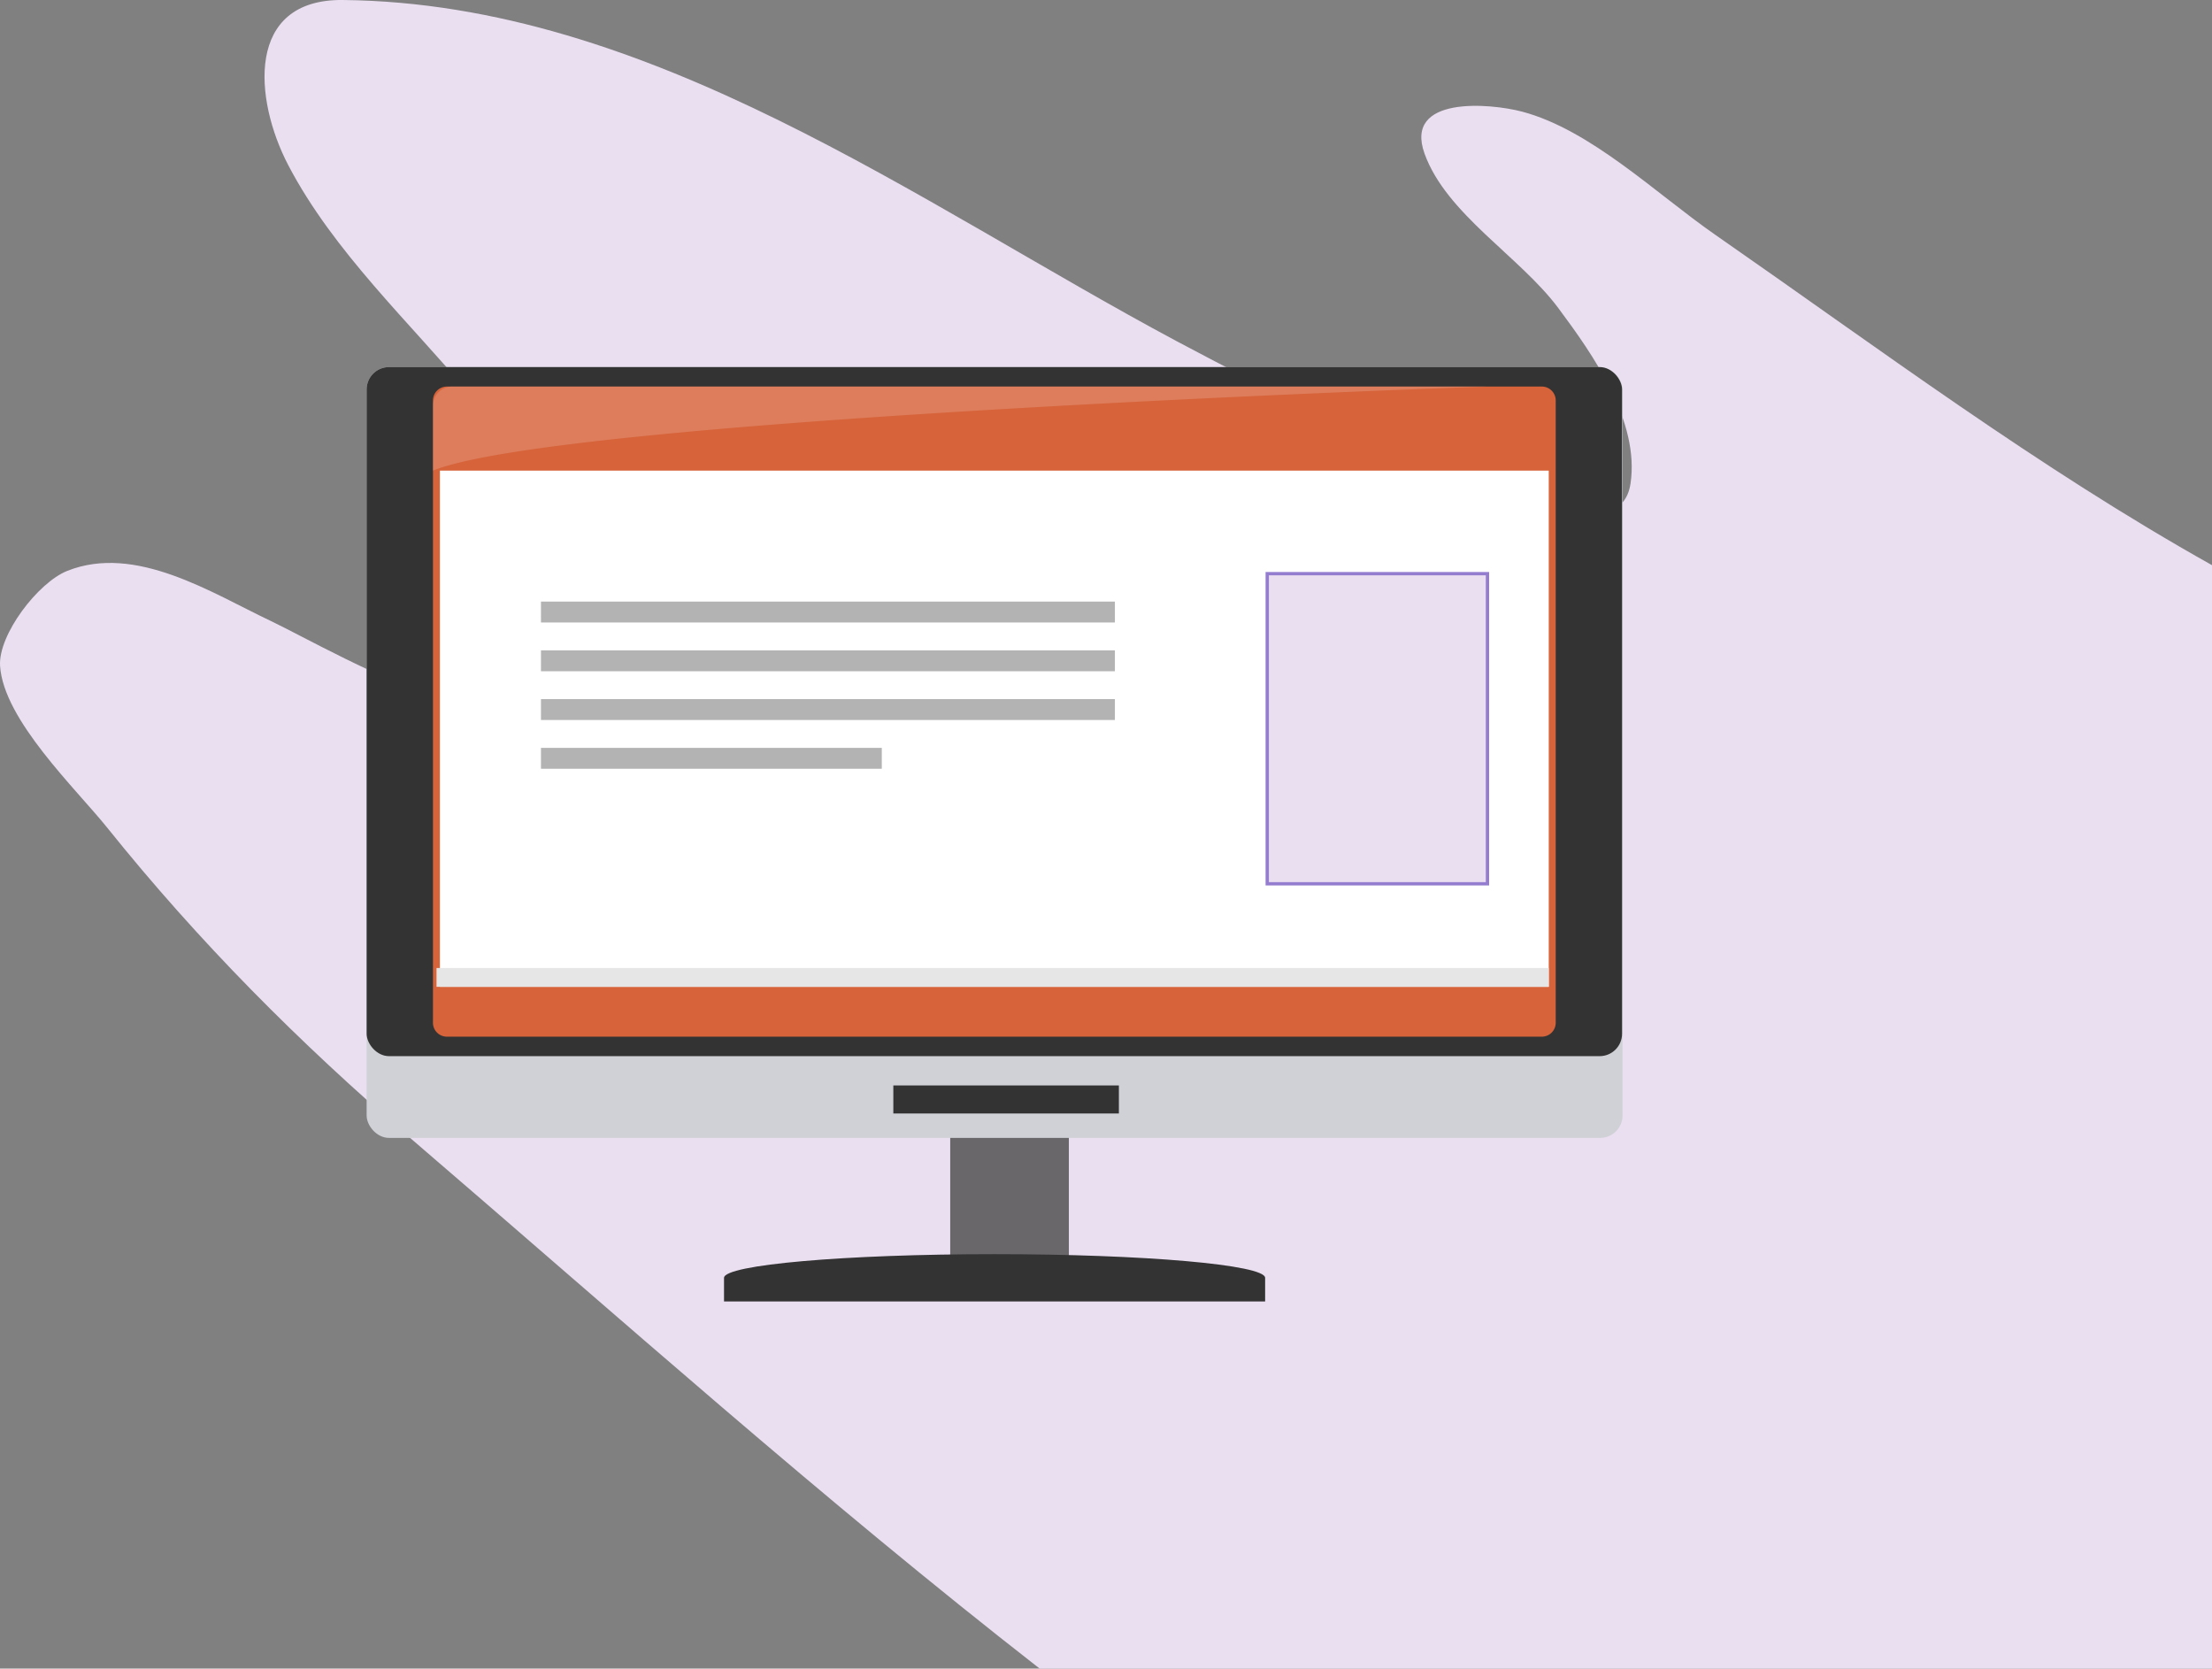 <svg xmlns="http://www.w3.org/2000/svg" width="761.378" height="574.233" viewBox="0 0 761.378 574.233"><rect x="0" y="0" width="761.378" height="574.233" fill="#808080" stroke="none"/><defs><style>.a,.h{fill:#eadff1;}.b{fill:#6a676b;}.c{fill:#d0d1d6;}.d{fill:#333;}.e{fill:#d6633a;}.f,.j{fill:#fff;}.g{fill:#b3b3b3;}.h{stroke:#947dce;stroke-miterlimit:10;stroke-width:1.139px;}.i{fill:#e6e6e6;}.j{opacity:0.17;}</style></defs><g transform="translate(-809.622 -336.378)"><path class="a" d="M1571,530.879V910.611H1167.47c-74.444-58-145.056-121.136-216.668-182.605-38.166-32.762-72.706-67.451-104.208-106.7-10.783-13.452-35.744-37.126-36.948-55.751-.684-10.688,13.014-28.7,23.154-32.72,23.551-9.36,49.757,7.65,70.01,17.243,21.43,10.154,106.37,60.91,110.818,12.179,3.257-35.785-20.062-63.729-41.409-89.223-21.43-25.6-47.786-49.99-63.387-79.836-11.837-22.634-14.738-57.16,18.762-56.818,105.727,1.04,197.892,69.8,287.156,117.482,34.458,18.419,66.835,33.91,103.77,46.336,12.48,4.188,49,24.742,52.33,2.614,3.216-21.389-12.836-44.31-24.878-60.445-13.247-17.763-38.536-32.323-46.021-53.123-7.184-19.966,22.511-17.366,33.554-14.451,23.633,6.24,46.24,28.3,66.329,42.258C1456.337,456.3,1511.2,497.393,1571,530.879Z" transform="translate(0 0)"/><g transform="translate(935.816 462.708)"><rect class="b" width="40.841" height="47.428" transform="translate(200.871 263.49)"/><rect class="c" width="432.291" height="265.278" rx="7.702"/><g transform="translate(123.015 305.287)"><path class="d" d="M991.732,668.069v-8.131c0-4.51,41.709-8.155,93.128-8.155s93.125,3.644,93.125,8.155v8.131Z" transform="translate(-991.732 -651.783)"/></g><g transform="translate(181.292 247.225)"><rect class="d" width="77.638" height="9.651"/></g><rect class="d" width="432.123" height="237.141" rx="7.702"/><g transform="translate(22.832 6.7)"><path class="e" d="M4.79,0H381.669a4.79,4.79,0,0,1,4.79,4.79V218.955a4.786,4.786,0,0,1-4.786,4.786H4.79A4.79,4.79,0,0,1,0,218.951V4.79A4.79,4.79,0,0,1,4.79,0Z" transform="translate(0 0)"/><rect class="f" width="381.665" height="177.656" transform="translate(2.395 28.933)"/><rect class="g" width="197.545" height="7.192" transform="translate(37.177 74.004)"/><rect class="g" width="197.545" height="7.192" transform="translate(37.177 90.786)"/><rect class="g" width="197.545" height="7.192" transform="translate(37.177 107.567)"/><rect class="g" width="117.312" height="7.192" transform="translate(37.177 124.349)"/><rect class="h" width="75.801" height="106.732" transform="translate(287.163 64.395)"/><rect class="i" width="382.84" height="6.483" transform="translate(1.22 200.107)"/><path class="j" d="M1281.488,433.59S963.334,444.3,918.523,462.523V440.145a6.554,6.554,0,0,1,6.549-6.555Z" transform="translate(-918.523 -433.59)"/></g></g></g></svg>